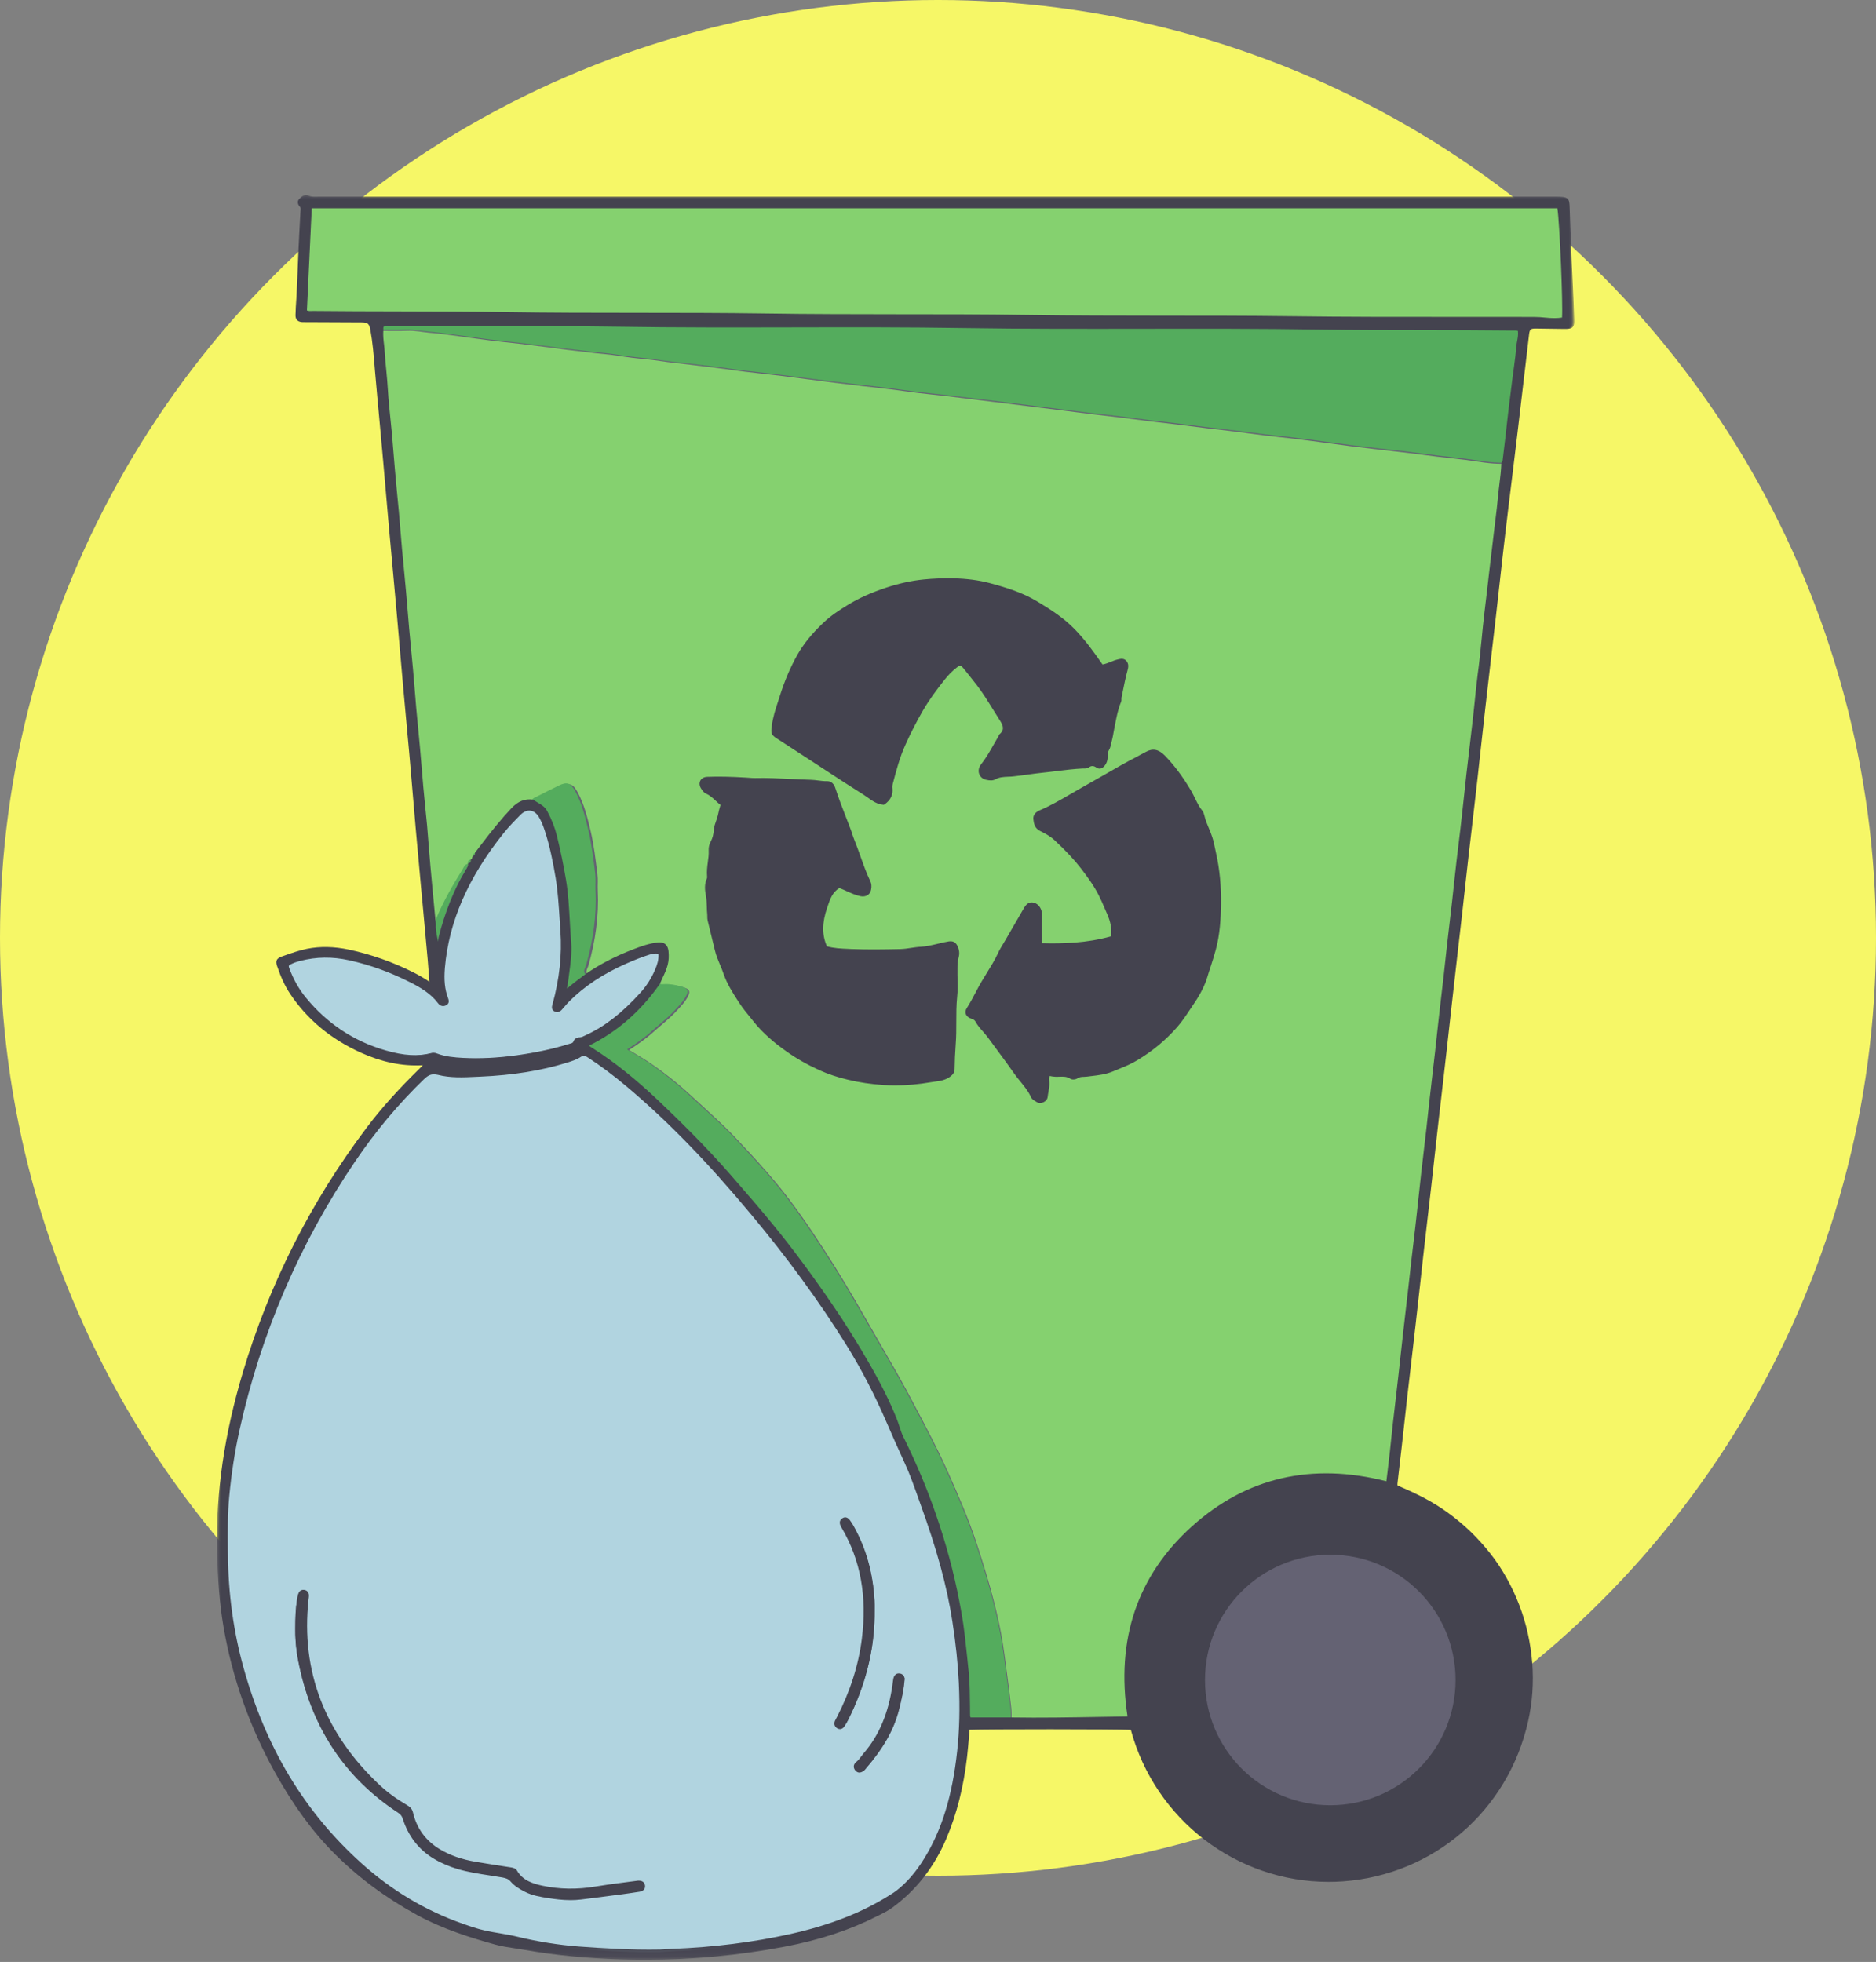 <svg width="174" height="182" viewBox="0 0 174 182" fill="none" xmlns="http://www.w3.org/2000/svg">
<rect x="0" y="0" width="174" height="182" fill="#808080" stroke="none"/>
<circle cx="87" cy="87" r="87" fill="#F6F767"/>
<mask id="mask0_208_105" style="mask-type:luminance" maskUnits="userSpaceOnUse" x="20" y="18" width="127" height="164">
<path d="M20.25 18H146.014V181.818H20.25V18Z" fill="white"/>
</mask>
<g mask="url(#mask0_208_105)">
<path d="M145.865 29.649C145.824 28.709 145.801 27.776 145.75 26.836C145.624 24.395 145.543 21.955 145.451 19.514C145.412 18.461 145.527 18.374 144.26 18.374C106.055 18.38 67.852 18.38 29.648 18.374C29.287 18.374 28.92 18.443 28.554 18.266C28.278 18.128 28.048 18.374 27.866 18.541C27.71 18.684 27.745 18.901 27.912 19.068C28.048 19.205 28.02 19.383 28.014 19.56C27.945 20.821 27.877 22.087 27.82 23.347C27.756 24.785 27.717 26.223 27.63 27.661C27.602 28.183 27.567 28.704 27.55 29.231C27.544 29.557 27.717 29.713 28.02 29.729C28.152 29.741 28.284 29.735 28.416 29.735C30.118 29.747 31.826 29.752 33.53 29.764C34.212 29.77 34.383 29.953 34.498 30.617C34.721 31.867 34.813 33.121 34.923 34.381C35.158 37.16 35.427 39.939 35.679 42.717C35.868 44.826 36.041 46.929 36.229 49.037C36.476 51.816 36.74 54.594 36.986 57.373C37.175 59.499 37.347 61.63 37.542 63.755C37.789 66.488 38.046 69.227 38.294 71.96C38.443 73.633 38.574 75.306 38.724 76.979C38.929 79.282 39.142 81.579 39.354 83.883C39.515 85.618 39.675 87.354 39.83 89.09C39.893 89.817 39.945 90.551 40.007 91.376C39.405 90.946 38.844 90.62 38.259 90.327C36.379 89.382 34.418 88.689 32.354 88.248C31.081 87.979 29.814 87.916 28.524 88.167C27.745 88.317 27.017 88.592 26.277 88.85C25.813 89.01 25.698 89.136 25.847 89.578C26.146 90.465 26.512 91.325 27.034 92.115C28.662 94.567 30.869 96.326 33.535 97.53C35.307 98.332 37.158 98.784 39.119 98.693C39.216 98.686 39.336 98.635 39.405 98.761C39.394 98.806 39.394 98.858 39.371 98.881C39.285 98.978 39.188 99.07 39.096 99.162C37.313 100.909 35.622 102.726 34.114 104.719C28.938 111.577 25.119 119.129 22.665 127.361C21.078 132.678 20.172 138.104 20.287 143.679C20.338 146.079 20.47 148.473 20.871 150.84C21.685 155.635 23.302 160.15 25.664 164.4C27.177 167.116 28.938 169.66 31.139 171.86C33.387 174.112 35.942 175.974 38.735 177.509C41.017 178.764 43.475 179.561 45.976 180.248C46.853 180.488 47.775 180.58 48.676 180.741C51.645 181.267 54.643 181.531 57.653 181.628C62.732 181.789 67.772 181.4 72.76 180.448C75.717 179.881 78.589 179.005 81.284 177.635C81.771 177.389 82.27 177.148 82.705 176.827C84.936 175.183 86.558 173.058 87.635 170.508C88.668 168.079 89.247 165.54 89.551 162.934C89.649 162.069 89.706 161.204 89.785 160.339C90.336 160.259 104.45 160.27 104.995 160.344C107.357 169.247 115.566 175.029 124.55 174.386C132.931 173.786 139.748 167.856 141.588 159.657C141.983 157.881 142.115 156.076 141.972 154.26C141.829 152.449 141.445 150.686 140.797 148.983C140.137 147.259 139.266 145.655 138.119 144.205C136.996 142.778 135.711 141.535 134.227 140.459C132.754 139.387 131.154 138.602 129.526 137.926C129.452 137.766 129.475 137.634 129.486 137.502C129.606 136.465 129.732 135.423 129.847 134.385C130.036 132.718 130.213 131.051 130.403 129.384C130.643 127.287 130.891 125.184 131.131 123.087C131.372 120.945 131.601 118.796 131.848 116.654C132.089 114.51 132.34 112.368 132.588 110.225C132.822 108.123 133.051 106.026 133.292 103.923C133.538 101.757 133.791 99.592 134.037 97.432C134.232 95.719 134.416 94.011 134.611 92.299C134.892 89.806 135.184 87.319 135.465 84.834C135.665 83.08 135.849 81.321 136.049 79.569C136.331 77.099 136.623 74.635 136.904 72.166C137.145 70.023 137.374 67.874 137.615 65.732C137.941 62.873 138.28 60.02 138.606 57.161C138.893 54.675 139.157 52.183 139.45 49.696C139.811 46.624 140.2 43.554 140.567 40.483C140.94 37.367 141.301 34.25 141.668 31.133C141.749 30.457 141.862 30.354 142.533 30.359C143.405 30.366 144.283 30.394 145.154 30.394C145.784 30.382 145.888 30.279 145.865 29.649ZM57.074 88.924C56.157 89.365 55.275 89.863 54.431 90.447C53.95 90.808 53.468 91.159 52.992 91.559C53.468 91.164 53.95 90.808 54.431 90.447C55.275 89.863 56.157 89.365 57.074 88.924C57.441 88.746 57.814 88.586 58.186 88.425C57.814 88.58 57.441 88.746 57.074 88.924ZM44.199 79.162C44.169 79.172 44.153 79.19 44.135 79.207C44.153 79.19 44.176 79.179 44.199 79.162C44.342 78.972 44.485 78.783 44.629 78.594C44.491 78.783 44.342 78.972 44.199 79.162Z" fill="#646273"/>
</g>
<path d="M40.357 85.702C40.191 83.904 40.013 82.106 39.853 80.308C39.744 79.071 39.657 77.834 39.549 76.597C39.44 75.407 39.309 74.216 39.199 73.025C39.091 71.834 39.005 70.637 38.897 69.446C38.782 68.192 38.655 66.932 38.541 65.678C38.432 64.487 38.347 63.291 38.243 62.1C38.128 60.846 38.002 59.592 37.888 58.332C37.785 57.164 37.699 55.99 37.59 54.817C37.475 53.539 37.344 52.263 37.23 50.986C37.126 49.835 37.041 48.684 36.938 47.539C36.823 46.239 36.691 44.939 36.57 43.64C36.468 42.489 36.388 41.344 36.284 40.193C36.169 38.893 36.004 37.599 35.923 36.293C35.849 35.074 35.695 33.866 35.62 32.646C35.58 31.994 35.437 31.352 35.494 30.694C36.279 30.694 37.069 30.711 37.854 30.683C38.512 30.654 39.153 30.803 39.8 30.86C40.815 30.939 41.823 31.095 42.836 31.226C43.695 31.335 44.554 31.472 45.413 31.576C46.318 31.684 47.224 31.776 48.129 31.879C48.97 31.976 49.806 32.079 50.648 32.188C51.53 32.297 52.407 32.434 53.294 32.526C54.176 32.618 55.059 32.755 55.946 32.829C56.828 32.903 57.705 33.07 58.586 33.179C59.445 33.287 60.316 33.339 61.17 33.476C62.155 33.63 63.145 33.717 64.137 33.843C64.955 33.946 65.774 34.037 66.587 34.141C67.469 34.255 68.346 34.387 69.228 34.495C70.087 34.605 70.952 34.685 71.811 34.787C72.778 34.902 73.747 35.028 74.714 35.154C75.596 35.269 76.473 35.389 77.355 35.498C78.214 35.606 79.079 35.704 79.938 35.807C80.82 35.91 81.708 36.001 82.59 36.111C83.449 36.219 84.308 36.351 85.167 36.454C86.026 36.557 86.891 36.643 87.756 36.74C88.769 36.861 89.778 36.992 90.786 37.112C91.581 37.209 92.377 37.301 93.174 37.404C94.141 37.524 95.11 37.65 96.077 37.77C96.913 37.874 97.756 37.972 98.598 38.08C99.503 38.195 100.401 38.315 101.306 38.423C102.189 38.533 103.071 38.624 103.958 38.733C104.863 38.842 105.763 38.968 106.667 39.083C107.503 39.185 108.346 39.277 109.187 39.38C110.132 39.495 111.077 39.621 112.022 39.734C112.865 39.838 113.701 39.923 114.542 40.033C115.465 40.147 116.386 40.279 117.314 40.394C118.174 40.496 119.038 40.582 119.897 40.686C120.843 40.799 121.787 40.926 122.733 41.052C123.592 41.167 124.451 41.287 125.309 41.395C126.168 41.504 127.034 41.602 127.893 41.705C128.774 41.808 129.663 41.899 130.545 42.008C131.466 42.123 132.394 42.248 133.317 42.363C134.175 42.466 135.041 42.552 135.9 42.66C137.062 42.804 138.213 43.05 139.393 43.021C139.37 44.069 139.176 45.1 139.084 46.137C138.998 47.11 138.866 48.083 138.752 49.051C138.591 50.431 138.419 51.811 138.259 53.196C138.116 54.404 137.984 55.618 137.836 56.826C137.601 58.75 137.468 60.68 137.205 62.598C137.022 63.932 136.919 65.278 136.77 66.623C136.57 68.376 136.358 70.122 136.157 71.868C136.008 73.185 135.877 74.508 135.727 75.825C135.573 77.165 135.407 78.499 135.253 79.839C135.103 81.132 134.972 82.432 134.823 83.733C134.663 85.135 134.496 86.537 134.336 87.947C134.233 88.856 134.141 89.762 134.038 90.672C133.878 92.075 133.712 93.478 133.551 94.88C133.448 95.79 133.356 96.696 133.254 97.605C133.093 99.008 132.927 100.411 132.767 101.82C132.663 102.748 132.571 103.681 132.463 104.608C132.303 106.034 132.131 107.46 131.965 108.886C131.816 110.179 131.689 111.479 131.541 112.78C131.387 114.142 131.22 115.499 131.065 116.861C130.962 117.767 130.865 118.677 130.762 119.588C130.602 121.013 130.43 122.438 130.269 123.864C130.126 125.141 129.989 126.418 129.845 127.689C129.686 129.115 129.513 130.541 129.353 131.967C129.25 132.894 129.159 133.828 129.055 134.755C128.952 135.682 128.838 136.604 128.723 137.577C121.964 135.815 115.842 137.022 110.665 141.694C105.476 146.379 103.695 152.356 104.766 159.239C104.708 159.336 104.6 159.336 104.491 159.342C100.934 159.393 97.378 159.491 93.821 159.434C93.816 159.107 93.826 158.774 93.793 158.454C93.678 157.44 93.558 156.433 93.42 155.425C93.243 154.137 93.1 152.843 92.859 151.566C92.32 148.72 91.496 145.954 90.597 143.207C89.846 140.91 88.878 138.695 87.893 136.484C86.971 134.412 85.906 132.413 84.846 130.403C84.296 129.361 83.741 128.324 83.162 127.305C82.206 125.622 81.221 123.95 80.265 122.267C79.05 120.125 77.79 118.013 76.45 115.952C75.075 113.833 73.66 111.754 72.046 109.802C70.837 108.342 69.548 106.956 68.254 105.582C66.971 104.219 65.551 102.989 64.183 101.711C62.917 100.537 61.577 99.466 60.15 98.511C59.583 98.127 58.982 97.795 58.346 97.405C59.159 96.873 59.91 96.358 60.585 95.745C61.267 95.132 61.994 94.576 62.624 93.913C63.053 93.455 63.512 93.008 63.804 92.441C64.045 91.983 63.958 91.765 63.455 91.611C62.94 91.45 62.406 91.337 61.851 91.347C61.621 91.353 61.364 91.416 61.17 91.216C61.404 90.631 61.725 90.088 61.885 89.475C61.994 89.063 62 88.656 61.96 88.25C61.92 87.814 61.697 87.505 61.141 87.563C60.327 87.648 59.583 87.924 58.839 88.21C57.315 88.8 55.866 89.527 54.52 90.454C54.24 90.162 54.491 89.859 54.566 89.607C55.225 87.317 55.557 84.992 55.442 82.604C55.419 82.106 55.476 81.596 55.414 81.104C55.241 79.752 55.093 78.402 54.778 77.073C54.486 75.847 54.187 74.628 53.586 73.506C53.151 72.704 52.813 72.573 52.018 72.967C51.353 73.294 50.694 73.626 50.036 73.963C49.847 74.061 49.617 74.119 49.543 74.359C48.77 74.244 48.185 74.536 47.648 75.103C46.599 76.214 45.66 77.404 44.743 78.613C44.6 78.802 44.457 78.991 44.314 79.18C44.211 79.232 44.176 79.329 44.176 79.437C44.137 79.49 44.096 79.535 44.056 79.587C44.033 79.684 44.004 79.775 43.913 79.833C43.661 79.862 43.649 80.039 43.656 80.228C43.363 80.251 43.288 80.52 43.175 80.709C42.263 82.181 41.398 83.674 40.734 85.272C40.62 85.427 40.569 85.622 40.357 85.702ZM97.286 99.633C97.486 99.679 97.698 99.725 97.91 99.73C98.397 99.748 98.901 99.622 99.36 99.937C99.473 100.016 99.737 99.993 99.864 99.907C100.161 99.702 100.482 99.758 100.802 99.719C101.616 99.615 102.457 99.558 103.214 99.233C103.947 98.918 104.703 98.654 105.39 98.235C106.771 97.411 107.991 96.409 109.062 95.195C109.628 94.553 110.064 93.838 110.538 93.145C111.072 92.367 111.564 91.525 111.834 90.631C112.091 89.778 112.395 88.931 112.63 88.067C113.001 86.703 113.088 85.323 113.11 83.944C113.139 82.341 113.008 80.737 112.652 79.163C112.543 78.682 112.463 78.184 112.315 77.714C112.103 77.038 111.736 76.42 111.581 75.722C111.547 75.578 111.501 75.412 111.41 75.304C110.945 74.749 110.722 74.061 110.361 73.448C109.663 72.269 108.884 71.164 107.927 70.191C107.429 69.681 106.942 69.561 106.347 69.892C105.613 70.299 104.858 70.672 104.13 71.084C102.876 71.782 101.639 72.509 100.385 73.213C99.125 73.918 97.905 74.708 96.57 75.275C96.289 75.396 95.962 75.591 96.015 75.996C96.066 76.38 96.129 76.741 96.558 76.958C97.046 77.199 97.537 77.468 97.928 77.829C98.81 78.653 99.662 79.518 100.401 80.474C101.003 81.259 101.587 82.061 102.04 82.947C102.326 83.503 102.555 84.087 102.807 84.66C103.122 85.364 103.329 86.125 103.191 86.967C101.025 87.591 98.826 87.694 96.519 87.632C96.519 86.657 96.507 85.753 96.524 84.843C96.535 84.419 96.301 84.001 95.923 83.887C95.573 83.784 95.356 83.904 95.104 84.345C94.555 85.295 94.005 86.245 93.455 87.197C93.213 87.62 92.933 88.026 92.727 88.473C92.303 89.394 91.725 90.231 91.215 91.096C90.728 91.914 90.344 92.784 89.824 93.586C89.612 93.907 89.76 94.216 90.138 94.348C90.333 94.417 90.517 94.491 90.614 94.668C90.911 95.224 91.387 95.631 91.753 96.128C92.578 97.262 93.432 98.379 94.239 99.53C94.743 100.252 95.402 100.858 95.762 101.676C95.86 101.906 96.072 101.98 96.243 102.095C96.524 102.29 97.017 102.072 97.051 101.729C97.091 101.299 97.24 100.881 97.212 100.434C97.189 100.183 97.137 99.914 97.286 99.633ZM76.627 87.901C76.038 86.595 76.221 85.335 76.627 84.15C76.868 83.451 77.103 82.639 77.882 82.227C78.546 82.461 79.153 82.845 79.852 82.993C80.258 83.085 80.608 82.913 80.682 82.512C80.728 82.278 80.734 82.031 80.626 81.808C80.024 80.56 79.657 79.226 79.13 77.944C79.022 77.686 78.947 77.411 78.856 77.148C78.38 75.859 77.841 74.593 77.424 73.282C77.32 72.956 77.177 72.601 76.731 72.613C76.227 72.624 75.734 72.498 75.241 72.486C73.524 72.447 71.805 72.281 70.081 72.326C69.801 72.332 69.514 72.298 69.234 72.281C68.037 72.206 66.84 72.166 65.637 72.212C65.132 72.229 64.927 72.659 65.19 73.077C65.293 73.236 65.419 73.431 65.579 73.5C66.198 73.752 66.564 74.308 67.034 74.623C66.919 74.989 66.834 75.332 66.765 75.653C66.668 76.1 66.439 76.5 66.398 76.953C66.364 77.365 66.29 77.754 66.089 78.133C65.969 78.349 65.894 78.636 65.912 78.882C65.952 79.69 65.689 80.479 65.763 81.287C65.769 81.373 65.774 81.47 65.74 81.544C65.511 82.026 65.556 82.547 65.648 83.022C65.769 83.629 65.717 84.23 65.779 84.831C65.797 85.003 65.769 85.18 65.809 85.346C66.026 86.268 66.267 87.185 66.479 88.106C66.651 88.868 67.04 89.55 67.287 90.282C67.612 91.239 68.151 92.057 68.684 92.888C69.101 93.541 69.612 94.118 70.093 94.725C70.51 95.252 70.992 95.722 71.479 96.163C71.96 96.604 72.499 97.005 73.042 97.394C74.005 98.081 75.03 98.647 76.095 99.134C76.931 99.512 77.819 99.799 78.713 100.011C79.783 100.268 80.882 100.429 81.982 100.498C83.454 100.589 84.92 100.48 86.37 100.234C86.976 100.131 87.624 100.131 88.145 99.689C88.328 99.535 88.426 99.387 88.426 99.146C88.431 98.368 88.472 97.589 88.528 96.804C88.638 95.355 88.505 93.895 88.661 92.435C88.747 91.639 88.678 90.82 88.689 90.013C88.695 89.601 88.678 89.2 88.798 88.788C88.89 88.462 88.861 88.101 88.684 87.775C88.54 87.511 88.357 87.42 88.042 87.471C87.172 87.609 86.336 87.924 85.436 87.97C84.812 87.998 84.193 88.17 83.569 88.181C82.022 88.216 80.47 88.239 78.925 88.175C78.151 88.141 77.361 88.124 76.627 87.901ZM102.189 61.773C101.363 60.56 100.545 59.42 99.549 58.407C98.54 57.376 97.343 56.62 96.129 55.887C94.778 55.075 93.266 54.611 91.76 54.21C90.694 53.929 89.577 53.803 88.466 53.78C87.556 53.764 86.645 53.792 85.733 53.884C84.543 54.003 83.385 54.267 82.268 54.639C81.049 55.045 79.858 55.544 78.741 56.23C77.928 56.729 77.148 57.244 76.461 57.902C75.557 58.767 74.744 59.707 74.118 60.8C73.438 62.003 72.922 63.268 72.504 64.585C72.218 65.49 71.88 66.366 71.771 67.322C71.696 67.98 71.691 68.072 72.177 68.387C73.203 69.052 74.228 69.721 75.253 70.385C76.908 71.462 78.557 72.555 80.23 73.609C80.785 73.958 81.278 74.457 81.989 74.508C82.51 74.158 82.761 73.694 82.67 73.064C82.653 72.939 82.675 72.801 82.71 72.681C83.037 71.428 83.368 70.173 83.907 68.993C84.388 67.923 84.92 66.876 85.51 65.856C86.101 64.837 86.794 63.909 87.515 62.994C87.865 62.546 88.26 62.14 88.707 61.796C89.062 61.527 89.216 61.55 89.474 61.865C89.898 62.375 90.305 62.902 90.711 63.422C91.525 64.471 92.16 65.621 92.876 66.727C93.254 67.311 93.363 67.757 92.801 68.238C92.773 68.261 92.778 68.324 92.762 68.358C92.228 69.24 91.776 70.168 91.129 70.987C90.763 71.451 90.963 72.051 91.496 72.178C91.742 72.235 92.069 72.275 92.263 72.16C92.83 71.84 93.455 71.932 94.039 71.863C94.961 71.759 95.883 71.61 96.811 71.513C98.019 71.387 99.216 71.198 100.43 71.136C100.602 71.124 100.78 71.164 100.935 71.049C101.215 70.849 101.496 70.867 101.782 71.067C102.04 71.244 102.234 71.101 102.395 70.89C102.561 70.672 102.618 70.419 102.613 70.15C102.607 69.91 102.629 69.692 102.767 69.469C102.887 69.275 102.91 69.016 102.973 68.788C103.111 68.289 103.179 67.769 103.277 67.265C103.426 66.503 103.564 65.742 103.866 65.025C103.907 64.928 103.872 64.808 103.889 64.699C104.067 63.834 104.227 62.964 104.457 62.111C104.531 61.831 104.559 61.602 104.377 61.384C104.193 61.172 103.964 61.235 103.718 61.292C103.196 61.407 102.749 61.704 102.189 61.773ZM29.131 29.005C35.041 29.073 40.958 29.016 46.874 29.113C54.949 29.239 63.025 29.124 71.1 29.245C79.176 29.372 87.252 29.251 95.327 29.377C103.42 29.497 111.518 29.394 119.616 29.503C127.171 29.605 134.726 29.549 142.28 29.566C142.629 29.566 142.973 29.595 143.322 29.628C143.877 29.686 144.444 29.703 144.994 29.6C145.126 28.638 144.754 19.986 144.548 19.202C106.014 19.202 67.469 19.202 28.873 19.202C28.719 22.466 28.569 25.695 28.415 28.896C28.696 29.05 28.913 29.005 29.131 29.005Z" fill="#85D16F"/>
<path d="M61.245 181.079C58.715 181.13 56.196 180.992 53.676 180.791C51.705 180.637 49.762 180.321 47.837 179.856C46.863 179.62 45.854 179.517 44.874 179.292C44.182 179.138 43.502 178.896 42.828 178.667C39.254 177.433 36.089 175.503 33.282 172.983C27.753 168.015 24.244 161.832 22.266 154.734C21.303 151.283 20.848 147.758 20.814 144.175C20.796 142.378 20.773 140.586 20.94 138.801C21.136 136.711 21.447 134.632 21.903 132.582C23.903 123.573 27.495 115.247 32.682 107.604C34.573 104.825 36.706 102.247 39.139 99.91C39.566 99.503 39.929 99.307 40.568 99.468C41.854 99.795 43.191 99.686 44.505 99.629C47.226 99.508 49.918 99.146 52.535 98.337C52.979 98.199 53.423 98.062 53.809 97.808C54.103 97.619 54.328 97.693 54.587 97.86C55.879 98.693 57.101 99.623 58.276 100.617C62.542 104.199 66.318 108.253 69.88 112.514C73.103 116.367 76.094 120.392 78.757 124.652C80.193 126.943 81.432 129.332 82.492 131.807C83.052 133.11 83.64 134.403 84.234 135.694C84.77 136.86 85.184 138.088 85.622 139.3C86.937 142.923 88.072 146.599 88.666 150.417C88.96 152.317 89.174 154.229 89.266 156.153C89.369 158.277 89.341 160.396 89.11 162.51C88.724 166.063 87.912 169.491 85.998 172.575C85.288 173.717 84.447 174.75 83.375 175.578C83.167 175.738 82.937 175.871 82.718 176.008C79.864 177.805 76.729 178.891 73.454 179.62C69.822 180.429 66.151 180.871 62.432 181.004C62.035 181.027 61.637 181.056 61.245 181.079ZM27.379 151.111C27.374 151.904 27.449 152.949 27.645 153.983C28.785 159.96 31.76 164.742 36.92 168.102C37.15 168.251 37.294 168.418 37.386 168.693C37.883 170.244 38.792 171.495 40.21 172.351C40.908 172.77 41.658 173.086 42.436 173.309C43.785 173.705 45.185 173.844 46.569 174.085C46.909 174.142 47.197 174.228 47.427 174.504C47.774 174.912 48.229 175.176 48.701 175.417C49.376 175.767 50.114 175.887 50.847 176.003C51.843 176.157 52.852 176.255 53.861 176.134C55.123 175.985 56.38 175.818 57.642 175.653C58.208 175.578 58.772 175.492 59.331 175.405C59.58 175.366 59.74 175.227 59.694 174.958C59.654 174.722 59.452 174.665 59.245 174.665C59.181 174.665 59.112 174.676 59.049 174.688C57.792 174.86 56.525 174.998 55.274 175.21C53.584 175.497 51.907 175.492 50.24 175.135C49.267 174.929 48.333 174.608 47.785 173.666C47.699 173.517 47.52 173.465 47.336 173.436C46.229 173.27 45.128 173.103 44.027 172.914C42.828 172.713 41.68 172.357 40.632 171.725C39.288 170.916 38.429 169.743 38.072 168.223C38.004 167.93 37.842 167.774 37.605 167.637C36.694 167.108 35.824 166.505 35.052 165.788C29.99 161.068 27.57 155.331 28.33 148.378C28.342 148.246 28.371 148.119 28.365 147.988C28.353 147.787 28.232 147.66 28.036 147.637C27.869 147.614 27.731 147.706 27.679 147.862C27.616 148.045 27.581 148.24 27.547 148.435C27.408 149.239 27.379 150.043 27.379 151.111ZM81.109 149.929C81.109 149.446 81.133 148.964 81.104 148.487C80.965 146.052 80.366 143.75 79.167 141.614C79.057 141.425 78.948 141.235 78.809 141.063C78.694 140.919 78.533 140.833 78.348 140.948C78.14 141.074 78.124 141.258 78.21 141.459C78.245 141.539 78.291 141.614 78.336 141.688C80.227 144.922 80.683 148.412 80.216 152.065C79.887 154.643 79.074 157.077 77.875 159.391C77.818 159.506 77.749 159.621 77.697 159.742C77.605 159.953 77.656 160.132 77.859 160.246C78.048 160.356 78.21 160.264 78.314 160.115C78.452 159.919 78.567 159.707 78.677 159.494C80.181 156.474 81.063 153.305 81.109 149.929ZM83.91 155.757C83.91 155.636 83.836 155.424 83.565 155.401C83.3 155.378 83.184 155.573 83.144 155.814C83.11 156.009 83.092 156.204 83.063 156.4C82.723 158.736 81.962 160.895 80.394 162.716C80.14 163.014 79.939 163.359 79.628 163.612C79.421 163.778 79.409 163.984 79.565 164.186C79.72 164.387 79.962 164.375 80.199 164.169C80.233 164.14 80.256 164.105 80.284 164.071C81.692 162.446 82.862 160.695 83.392 158.582C83.622 157.686 83.83 156.795 83.91 155.757ZM60.219 88.295C59.464 88.524 58.731 88.829 58.011 89.145C56.028 90.016 54.212 91.148 52.667 92.681C52.42 92.928 52.206 93.21 51.97 93.468C51.82 93.628 51.636 93.692 51.44 93.566C51.261 93.451 51.301 93.284 51.354 93.1C51.97 90.855 52.264 88.581 52.097 86.233C51.977 84.58 51.918 82.914 51.648 81.278C51.393 79.768 51.094 78.269 50.61 76.811C50.466 76.374 50.293 75.943 50.057 75.553C49.584 74.783 48.794 74.685 48.16 75.311C47.601 75.869 47.048 76.431 46.552 77.046C43.571 80.755 41.45 84.837 41.041 89.656C40.961 90.614 40.983 91.573 41.335 92.491C41.41 92.693 41.468 92.888 41.255 93.009C41.047 93.129 40.822 93.083 40.672 92.876C39.98 91.957 39.023 91.384 38.02 90.878C36.193 89.954 34.296 89.259 32.285 88.817C30.723 88.472 29.195 88.483 27.668 88.874C27.253 88.983 26.826 89.109 26.509 89.368C26.457 89.551 26.515 89.672 26.561 89.793C26.924 90.786 27.443 91.705 28.111 92.521C30.1 94.943 32.602 96.614 35.623 97.475C37.041 97.883 38.499 98.107 39.975 97.716C40.13 97.677 40.274 97.705 40.424 97.762C41.214 98.062 42.044 98.13 42.879 98.176C44.575 98.262 46.258 98.159 47.936 97.929C49.589 97.7 51.221 97.372 52.812 96.873C52.996 96.815 53.215 96.799 53.296 96.586C53.388 96.345 53.561 96.264 53.803 96.258C54.028 96.252 54.219 96.121 54.414 96.034C56.432 95.115 58.051 93.692 59.521 92.072C60.115 91.418 60.582 90.678 60.922 89.867C61.135 89.363 61.315 88.851 61.233 88.231C60.854 88.139 60.536 88.203 60.219 88.295Z" fill="#B1D4E0"/>
<path d="M139.47 42.922C138.287 42.945 137.132 42.704 135.965 42.561C135.103 42.452 134.236 42.366 133.374 42.263C132.448 42.148 131.518 42.022 130.593 41.907C129.708 41.799 128.823 41.707 127.932 41.604C127.07 41.506 126.203 41.402 125.341 41.294C124.479 41.186 123.617 41.065 122.755 40.95C121.808 40.824 120.859 40.697 119.912 40.584C119.05 40.48 118.181 40.394 117.319 40.291C116.395 40.176 115.469 40.044 114.538 39.93C113.694 39.826 112.855 39.735 112.01 39.631C111.062 39.517 110.114 39.391 109.166 39.276C108.321 39.173 107.482 39.081 106.638 38.979C105.73 38.864 104.827 38.743 103.921 38.628C103.036 38.52 102.151 38.428 101.26 38.319C100.352 38.21 99.45 38.09 98.541 37.975C97.703 37.872 96.858 37.769 96.014 37.665C95.042 37.544 94.072 37.419 93.1 37.298C92.302 37.201 91.503 37.103 90.704 37.006C89.693 36.88 88.676 36.754 87.665 36.634C86.803 36.531 85.935 36.45 85.067 36.347C84.205 36.244 83.343 36.111 82.481 36.003C81.597 35.894 80.713 35.803 79.821 35.699C78.96 35.601 78.092 35.498 77.23 35.39C76.345 35.281 75.466 35.155 74.581 35.045C73.61 34.919 72.639 34.793 71.668 34.678C70.805 34.576 69.938 34.489 69.076 34.386C68.191 34.278 67.313 34.145 66.428 34.032C65.606 33.928 64.784 33.836 63.968 33.733C62.974 33.612 61.98 33.527 60.992 33.366C60.135 33.228 59.262 33.176 58.401 33.068C57.516 32.959 56.636 32.787 55.752 32.718C54.861 32.643 53.982 32.507 53.092 32.414C52.207 32.323 51.322 32.191 50.437 32.076C49.598 31.967 48.753 31.864 47.908 31.767C47.001 31.664 46.093 31.577 45.185 31.463C44.323 31.354 43.461 31.222 42.599 31.113C41.588 30.982 40.577 30.833 39.554 30.746C38.905 30.695 38.261 30.546 37.6 30.569C36.813 30.603 36.026 30.58 35.233 30.58C35.227 30.425 35.21 30.276 35.29 30.128C35.462 30.001 35.669 30.047 35.859 30.047C42.978 30.052 50.091 29.967 57.211 30.082C67.98 30.253 78.753 30.047 89.521 30.208C100.507 30.374 111.499 30.172 122.485 30.346C128.438 30.436 134.391 30.362 140.344 30.436C140.539 30.436 140.734 30.402 140.981 30.505C141.091 31.021 140.901 31.543 140.855 32.071C140.78 32.999 140.631 33.922 140.516 34.85C140.396 35.819 140.269 36.788 140.149 37.757C140.045 38.623 139.952 39.482 139.855 40.348C139.764 41.145 139.666 41.942 139.562 42.739C139.574 42.819 139.511 42.87 139.47 42.922ZM54.309 96.887C54.47 97.128 54.665 97.22 54.844 97.335C57.004 98.71 58.975 100.344 60.825 102.098C63.152 104.31 65.428 106.569 67.549 108.993C68.939 110.587 70.33 112.181 71.662 113.82C73.576 116.171 75.362 118.618 77.075 121.118C78.281 122.883 79.407 124.701 80.477 126.552C81.413 128.181 82.281 129.843 82.976 131.586C83.212 132.17 83.35 132.801 83.631 133.362C84.608 135.317 85.475 137.312 86.234 139.358C87.222 142.041 88.027 144.776 88.613 147.568C88.9 148.949 89.164 150.336 89.32 151.741C89.446 152.881 89.578 154.028 89.687 155.175C89.808 156.504 89.79 157.829 89.808 159.159C89.808 159.244 89.819 159.331 89.969 159.451C91.181 159.451 92.468 159.451 93.756 159.451C93.749 159.124 93.761 158.792 93.726 158.47C93.612 157.456 93.492 156.447 93.353 155.438C93.175 154.148 93.031 152.853 92.79 151.574C92.25 148.726 91.422 145.957 90.521 143.205C89.767 140.906 88.797 138.688 87.809 136.476C86.883 134.4 85.814 132.4 84.751 130.388C84.2 129.345 83.643 128.307 83.063 127.286C82.103 125.601 81.114 123.927 80.154 122.242C78.937 120.097 77.673 117.982 76.328 115.919C74.949 113.798 73.53 111.717 71.909 109.762C70.697 108.301 69.404 106.913 68.106 105.537C66.818 104.173 65.394 102.941 64.02 101.662C62.75 100.487 61.405 99.415 59.975 98.458C59.406 98.073 58.803 97.741 58.165 97.351C58.981 96.818 59.734 96.302 60.412 95.689C61.095 95.076 61.825 94.52 62.457 93.854C62.888 93.396 63.347 92.949 63.641 92.381C63.883 91.923 63.796 91.705 63.29 91.55C62.773 91.39 62.239 91.275 61.682 91.286C61.451 91.293 61.193 91.355 60.997 91.155C59.25 93.626 57.062 95.569 54.309 96.887ZM50.511 75.236C50.907 75.97 51.218 76.737 51.414 77.541C51.741 78.87 52.017 80.205 52.246 81.558C52.569 83.478 52.569 85.411 52.723 87.336C52.821 88.564 52.592 89.768 52.441 90.977C52.407 91.27 52.264 91.544 52.396 91.917C53.023 91.344 53.672 90.873 54.309 90.392C54.028 90.099 54.28 89.796 54.355 89.543C55.016 87.251 55.35 84.924 55.234 82.533C55.212 82.034 55.269 81.524 55.206 81.031C55.034 79.679 54.884 78.326 54.568 76.996C54.275 75.768 53.975 74.548 53.372 73.424C52.936 72.622 52.597 72.49 51.799 72.886C51.132 73.212 50.471 73.545 49.81 73.883C49.621 73.981 49.391 74.037 49.316 74.278C49.724 74.571 50.235 74.725 50.511 75.236ZM40.404 87.795C40.663 87.503 40.616 87.159 40.697 86.849C41.243 84.729 42.007 82.699 43.122 80.807C43.243 80.607 43.392 80.407 43.392 80.148C43.099 80.171 43.025 80.441 42.909 80.63C41.996 82.103 41.129 83.599 40.462 85.198C40.387 85.377 40.336 85.577 40.123 85.651C40.065 86.379 40.329 87.062 40.404 87.795ZM43.651 79.748C43.397 79.776 43.386 79.953 43.392 80.143C43.576 80.079 43.656 79.942 43.651 79.748ZM44.053 79.1C43.949 79.151 43.915 79.248 43.915 79.357C44.03 79.305 44.059 79.215 44.053 79.1ZM43.915 79.357C43.874 79.409 43.834 79.454 43.794 79.507C43.864 79.477 43.903 79.432 43.915 79.357Z" fill="#54AC5D"/>
<mask id="mask1_208_105" style="mask-type:luminance" maskUnits="userSpaceOnUse" x="20" y="18" width="127" height="164">
<path d="M20 18H146.014V181.818H20V18Z" fill="white"/>
</mask>
<g mask="url(#mask1_208_105)">
<path d="M38.305 168.137C38.649 169.609 39.486 170.755 40.787 171.54C41.727 172.106 42.817 172.49 44.112 172.708C45.161 172.892 46.181 173.046 47.403 173.23C47.598 173.258 47.833 173.321 47.954 173.528C48.474 174.427 49.392 174.731 50.304 174.926C51.886 175.264 53.554 175.287 55.257 175C56.105 174.857 56.977 174.742 57.819 174.634C58.221 174.581 58.616 174.53 59.017 174.478C59.081 174.468 59.161 174.455 59.23 174.455C59.683 174.455 59.791 174.714 59.821 174.868C59.849 175.023 59.821 175.155 59.746 175.257C59.665 175.372 59.522 175.447 59.339 175.482C58.782 175.567 58.215 175.654 57.653 175.728L57.504 175.744C56.323 175.9 55.096 176.066 53.887 176.209C53.56 176.249 53.239 176.266 52.923 176.266C52.178 176.266 51.474 176.174 50.849 176.077C50.16 175.969 49.375 175.848 48.67 175.482C48.131 175.206 47.701 174.937 47.357 174.536C47.162 174.301 46.927 174.227 46.589 174.163C46.199 174.094 45.804 174.038 45.413 173.974C44.439 173.825 43.429 173.671 42.461 173.384C41.653 173.149 40.897 172.823 40.214 172.411C38.832 171.574 37.864 170.32 37.342 168.681C37.267 168.452 37.153 168.309 36.935 168.165C31.941 164.905 28.817 160.132 27.648 153.985C27.401 152.718 27.378 151.631 27.39 151.092C27.395 150.026 27.424 149.207 27.55 148.399C27.584 148.199 27.618 147.992 27.687 147.804C27.762 147.579 27.963 147.46 28.198 147.482C28.462 147.512 28.634 147.7 28.651 147.963C28.657 148.067 28.645 148.158 28.634 148.25C28.628 148.291 28.622 148.337 28.616 148.376C27.894 155.028 30.124 160.831 35.255 165.632C35.954 166.28 36.774 166.882 37.766 167.461C37.995 167.598 38.219 167.769 38.305 168.137ZM77.667 160.334C77.747 160.38 77.827 160.401 77.902 160.401C78.051 160.401 78.2 160.322 78.309 160.162C78.452 159.955 78.573 159.732 78.681 159.525C80.258 156.374 81.077 153.148 81.123 149.918C81.118 149.711 81.118 149.505 81.123 149.298C81.123 149.018 81.129 148.742 81.112 148.468C80.969 145.89 80.332 143.626 79.162 141.541C79.054 141.353 78.939 141.158 78.796 140.98C78.612 140.751 78.371 140.693 78.148 140.831C77.895 140.985 77.827 141.226 77.954 141.518C77.987 141.604 78.039 141.684 78.085 141.765C79.828 144.755 80.435 148.112 79.937 152.026C79.627 154.478 78.847 156.919 77.621 159.291C77.603 159.33 77.58 159.371 77.557 159.411C77.517 159.491 77.472 159.566 77.437 159.645C77.329 159.927 77.409 160.184 77.667 160.334ZM88.812 90.849C88.805 90.574 88.8 90.299 88.805 90.024V89.84C88.805 89.497 88.812 89.165 88.909 88.833C89.017 88.454 88.971 88.059 88.782 87.709C88.61 87.388 88.364 87.275 87.991 87.331C87.642 87.388 87.292 87.469 86.959 87.555C86.455 87.675 85.933 87.801 85.4 87.829C85.096 87.841 84.793 87.893 84.5 87.933C84.184 87.985 83.852 88.031 83.531 88.041C82.121 88.07 80.487 88.1 78.893 88.036L78.664 88.024C78.005 87.996 77.322 87.967 76.697 87.784C76.228 86.724 76.239 85.612 76.72 84.198L76.766 84.066C76.984 83.418 77.214 82.748 77.856 82.382C78.085 82.467 78.32 82.57 78.543 82.674C78.939 82.851 79.346 83.04 79.787 83.132C80.046 83.189 80.292 83.155 80.475 83.035C80.642 82.925 80.751 82.754 80.791 82.541C80.854 82.226 80.831 81.969 80.722 81.745C80.367 81.006 80.086 80.222 79.817 79.459C79.633 78.944 79.444 78.406 79.231 77.884C79.162 77.717 79.106 77.54 79.048 77.374C79.019 77.282 78.991 77.191 78.957 77.093C78.796 76.652 78.624 76.211 78.452 75.775C78.131 74.95 77.798 74.091 77.523 73.237C77.437 72.968 77.283 72.465 76.715 72.465C76.71 72.465 76.697 72.465 76.692 72.465C76.423 72.47 76.153 72.435 75.889 72.401C75.666 72.373 75.436 72.344 75.207 72.338C74.57 72.321 73.917 72.292 73.287 72.258C72.22 72.206 71.12 72.149 70.036 72.178C69.842 72.178 69.646 72.166 69.458 72.149C69.371 72.143 69.285 72.137 69.199 72.132C67.789 72.045 66.642 72.022 65.588 72.063C65.301 72.074 65.071 72.201 64.956 72.412C64.843 72.63 64.866 72.899 65.025 73.146C65.14 73.318 65.278 73.536 65.484 73.626C65.839 73.77 66.115 74.033 66.379 74.28C66.528 74.423 66.671 74.555 66.826 74.67C66.734 74.973 66.653 75.283 66.585 75.615C66.545 75.793 66.482 75.97 66.425 76.136C66.333 76.388 66.241 76.646 66.218 76.933C66.177 77.408 66.092 77.746 65.926 78.055C65.782 78.308 65.713 78.623 65.731 78.88C65.747 79.254 65.703 79.631 65.65 79.992C65.593 80.416 65.542 80.852 65.581 81.287C65.588 81.35 65.593 81.43 65.57 81.476C65.312 82.015 65.381 82.593 65.467 83.046C65.536 83.401 65.547 83.762 65.559 84.111C65.565 84.352 65.57 84.598 65.599 84.844C65.604 84.908 65.604 84.97 65.604 85.039C65.604 85.149 65.604 85.263 65.634 85.384C65.731 85.796 65.834 86.202 65.931 86.615C66.057 87.125 66.184 87.635 66.304 88.144C66.413 88.615 66.602 89.061 66.78 89.491C66.894 89.766 67.021 90.052 67.112 90.339C67.433 91.272 67.955 92.087 68.46 92.871L68.529 92.975C68.844 93.467 69.216 93.926 69.578 94.367C69.704 94.522 69.824 94.671 69.945 94.825C70.403 95.404 70.936 95.908 71.349 96.28C71.847 96.733 72.397 97.146 72.926 97.523C73.837 98.176 74.846 98.75 76.004 99.277C76.801 99.638 77.695 99.936 78.647 100.159C79.707 100.417 80.82 100.577 81.943 100.651C82.298 100.674 82.654 100.686 83.01 100.686C84.082 100.686 85.193 100.589 86.363 100.389C86.478 100.371 86.593 100.354 86.713 100.336C87.228 100.268 87.757 100.193 88.209 99.81C88.382 99.667 88.541 99.483 88.541 99.157C88.548 98.458 88.582 97.689 88.645 96.825C88.697 96.16 88.697 95.478 88.697 94.825C88.697 94.052 88.697 93.244 88.777 92.459C88.835 91.932 88.823 91.382 88.812 90.849ZM79.914 162.888C79.753 163.101 79.605 163.295 79.41 163.455C79.152 163.667 79.117 163.96 79.323 164.229C79.415 164.344 79.53 164.413 79.661 164.43C79.679 164.43 79.69 164.43 79.707 164.43C79.856 164.43 80.012 164.361 80.155 164.235C80.189 164.206 80.212 164.177 80.258 164.12C81.949 162.161 82.912 160.454 83.376 158.586C83.588 157.732 83.806 156.815 83.898 155.727C83.887 155.503 83.738 155.262 83.422 155.234C83.124 155.205 82.912 155.4 82.849 155.767C82.826 155.887 82.815 156.007 82.797 156.128C82.786 156.202 82.78 156.283 82.769 156.358C82.396 158.93 81.536 160.969 80.148 162.591C80.068 162.676 79.989 162.786 79.914 162.888ZM72.049 68.505C72.558 68.837 73.075 69.17 73.585 69.502C74.101 69.834 74.611 70.172 75.127 70.505C75.586 70.802 76.044 71.1 76.497 71.399C77.678 72.171 78.893 72.968 80.109 73.73C80.24 73.816 80.373 73.908 80.498 73.999C80.918 74.297 81.353 74.612 81.932 74.653L81.983 74.658L82.024 74.63C82.615 74.235 82.861 73.702 82.769 73.049C82.758 72.957 82.769 72.847 82.803 72.722C83.107 71.564 83.445 70.252 83.995 69.055C84.483 67.966 85.022 66.918 85.595 65.927C86.203 64.879 86.913 63.939 87.591 63.079C87.952 62.621 88.341 62.226 88.754 61.91C89.058 61.682 89.121 61.71 89.327 61.956C89.695 62.397 90.049 62.856 90.399 63.303L90.566 63.509C91.121 64.226 91.603 65.01 92.073 65.766C92.291 66.116 92.503 66.465 92.726 66.809C93.133 67.434 93.123 67.754 92.687 68.133C92.624 68.179 92.612 68.248 92.612 68.293C92.457 68.551 92.308 68.814 92.16 69.078C91.809 69.696 91.443 70.339 90.99 70.911C90.783 71.174 90.72 71.502 90.817 71.788C90.916 72.063 91.139 72.258 91.436 72.332C91.827 72.424 92.119 72.412 92.308 72.298C92.687 72.086 93.094 72.068 93.517 72.051C93.69 72.045 93.862 72.04 94.028 72.017C94.458 71.971 94.894 71.909 95.329 71.851C95.823 71.782 96.31 71.719 96.803 71.668C97.21 71.627 97.611 71.576 98.018 71.525C98.803 71.427 99.617 71.33 100.42 71.289C100.461 71.289 100.5 71.289 100.541 71.289C100.678 71.289 100.85 71.289 100.999 71.181C101.222 71.02 101.441 71.026 101.682 71.198C101.877 71.33 102.174 71.404 102.489 70.992C102.662 70.762 102.742 70.493 102.737 70.16C102.73 69.937 102.753 69.748 102.868 69.56C102.965 69.399 103.006 69.215 103.046 69.038C103.063 68.969 103.075 68.9 103.092 68.837C103.189 68.487 103.252 68.121 103.315 67.772C103.344 67.618 103.367 67.462 103.402 67.308L103.43 67.17C103.567 66.476 103.705 65.755 103.986 65.097C104.02 65.01 104.02 64.924 104.014 64.849C104.014 64.815 104.009 64.775 104.014 64.746L104.124 64.208C104.261 63.538 104.398 62.838 104.582 62.169C104.657 61.888 104.708 61.595 104.473 61.309C104.239 61.04 103.94 61.108 103.676 61.172C103.453 61.223 103.235 61.309 103.023 61.395C102.776 61.493 102.53 61.595 102.261 61.641C101.447 60.473 100.633 59.338 99.635 58.324C98.62 57.287 97.422 56.525 96.184 55.78C94.894 55.007 93.489 54.543 91.769 54.084C90.772 53.821 89.649 53.677 88.439 53.649C87.464 53.632 86.564 53.666 85.687 53.753C84.535 53.867 83.36 54.125 82.19 54.514C80.78 54.984 79.644 55.493 78.63 56.118C77.85 56.594 77.035 57.127 76.325 57.809C75.282 58.805 74.525 59.74 73.958 60.742C73.321 61.865 72.788 63.114 72.33 64.557C72.272 64.729 72.215 64.901 72.163 65.079C71.928 65.795 71.682 66.54 71.59 67.324C71.498 67.995 71.504 68.15 72.049 68.505ZM102.025 72.103C101.447 72.435 100.873 72.762 100.288 73.088C99.944 73.283 99.601 73.478 99.263 73.679C98.373 74.2 97.451 74.733 96.488 75.145C96.31 75.219 95.777 75.449 95.846 76.016C95.892 76.377 95.954 76.83 96.471 77.087C96.94 77.317 97.428 77.581 97.806 77.935C98.872 78.932 99.635 79.746 100.265 80.565C100.804 81.27 101.424 82.1 101.894 83.017C102.094 83.407 102.272 83.819 102.444 84.221C102.512 84.386 102.588 84.552 102.662 84.724C103.017 85.515 103.138 86.197 103.046 86.861C100.781 87.498 98.552 87.544 96.637 87.498V86.816C96.637 86.145 96.631 85.498 96.642 84.851C96.653 84.34 96.361 83.883 95.936 83.75C95.421 83.596 95.157 83.911 94.951 84.272L93.3 87.125C93.22 87.268 93.133 87.411 93.048 87.549C92.882 87.824 92.703 88.11 92.567 88.415C92.273 89.056 91.889 89.668 91.523 90.265C91.368 90.516 91.208 90.769 91.059 91.026C90.847 91.382 90.652 91.748 90.468 92.104C90.222 92.573 89.964 93.06 89.672 93.513C89.551 93.691 89.522 93.885 89.58 94.057C89.642 94.252 89.815 94.402 90.061 94.487C90.238 94.55 90.388 94.607 90.456 94.74C90.652 95.1 90.909 95.398 91.167 95.684C91.316 95.857 91.471 96.034 91.609 96.217C91.912 96.636 92.222 97.054 92.532 97.472C93.048 98.171 93.586 98.893 94.091 99.621C94.269 99.872 94.464 100.113 94.659 100.348C95.025 100.801 95.375 101.225 95.605 101.74C95.702 101.964 95.874 102.062 96.028 102.152C96.069 102.175 96.103 102.198 96.138 102.221C96.235 102.285 96.35 102.319 96.471 102.319C96.573 102.319 96.676 102.296 96.78 102.25C97.003 102.147 97.147 101.964 97.17 101.752C97.187 101.591 97.216 101.437 97.244 101.282C97.295 101.012 97.347 100.732 97.331 100.434L97.324 100.325C97.308 100.148 97.295 99.982 97.353 99.81C97.52 99.844 97.697 99.879 97.886 99.884C98.007 99.89 98.132 99.884 98.259 99.879C98.614 99.867 98.953 99.856 99.262 100.062C99.434 100.182 99.767 100.148 99.933 100.033C100.116 99.907 100.311 99.895 100.541 99.89C100.633 99.884 100.718 99.884 100.81 99.872L101.177 99.826C101.877 99.746 102.599 99.661 103.264 99.374C103.447 99.293 103.63 99.219 103.814 99.145C104.365 98.921 104.938 98.686 105.46 98.366C106.881 97.518 108.091 96.516 109.169 95.294C109.61 94.797 109.976 94.246 110.326 93.719C110.436 93.559 110.544 93.393 110.654 93.232C111.072 92.619 111.662 91.692 111.967 90.677C112.064 90.345 112.172 90.019 112.282 89.686C112.448 89.171 112.62 88.638 112.763 88.105C113.153 86.673 113.227 85.195 113.25 83.945C113.278 82.244 113.124 80.622 112.786 79.127C112.751 78.984 112.723 78.841 112.694 78.698C112.625 78.354 112.551 78.004 112.441 77.666C112.351 77.374 112.23 77.094 112.115 76.818C111.96 76.451 111.8 76.073 111.714 75.678C111.673 75.518 111.622 75.334 111.514 75.203C111.227 74.865 111.043 74.474 110.843 74.062C110.728 73.833 110.613 73.593 110.482 73.364C109.679 72.011 108.899 70.969 108.022 70.075C107.46 69.502 106.904 69.399 106.267 69.754C105.935 69.937 105.591 70.121 105.253 70.298C104.846 70.51 104.444 70.723 104.049 70.946C103.367 71.335 102.696 71.719 102.025 72.103ZM145.858 30.343C145.721 30.486 145.497 30.515 145.159 30.515C144.678 30.515 144.191 30.503 143.703 30.497C143.313 30.492 142.924 30.486 142.533 30.48C141.931 30.469 141.88 30.526 141.811 31.127L141.421 34.445C141.186 36.456 140.951 38.467 140.71 40.478C140.551 41.83 140.384 43.176 140.218 44.528C140.006 46.247 139.793 47.971 139.593 49.69C139.427 51.089 139.272 52.48 139.117 53.879C138.997 54.967 138.877 56.061 138.75 57.156C138.583 58.588 138.417 60.02 138.251 61.447C138.084 62.873 137.919 64.3 137.758 65.727C137.62 66.947 137.483 68.167 137.351 69.388C137.247 70.316 137.15 71.238 137.047 72.16C136.909 73.398 136.766 74.63 136.623 75.862C136.479 77.093 136.336 78.325 136.193 79.562C136.09 80.456 135.992 81.344 135.895 82.238C135.798 83.103 135.706 83.963 135.608 84.828C135.465 86.112 135.316 87.388 135.166 88.666C135.03 89.875 134.886 91.084 134.754 92.293C134.657 93.147 134.565 94 134.467 94.853C134.37 95.713 134.278 96.567 134.181 97.426C134.049 98.578 133.917 99.724 133.786 100.876C133.671 101.889 133.55 102.903 133.435 103.917L133.2 106.008C133.046 107.412 132.891 108.816 132.731 110.219C132.57 111.629 132.409 113.044 132.243 114.454L131.991 116.647C131.894 117.513 131.796 118.378 131.705 119.249C131.561 120.526 131.423 121.804 131.275 123.082C131.131 124.342 130.988 125.603 130.839 126.863C130.741 127.699 130.643 128.542 130.546 129.379C130.374 130.908 130.202 132.438 130.036 133.967L129.99 134.38C129.91 135.084 129.829 135.789 129.744 136.499L129.629 137.496C129.612 137.634 129.601 137.72 129.634 137.811C131.595 138.631 133.04 139.41 134.307 140.338C135.798 141.415 137.076 142.653 138.228 144.113C139.335 145.517 140.241 147.138 140.928 148.932C141.57 150.61 141.966 152.398 142.115 154.249C142.258 156.082 142.133 157.91 141.731 159.686C139.873 167.959 132.972 173.923 124.561 174.524C124.108 174.559 123.661 174.57 123.214 174.57C114.712 174.57 107.145 168.824 104.886 160.47C103.584 160.401 91.316 160.396 89.923 160.465C89.906 160.672 89.889 160.883 89.872 161.09C89.82 161.697 89.774 162.327 89.7 162.945C89.373 165.781 88.743 168.274 87.773 170.56C86.662 173.179 84.988 175.326 82.797 176.937C82.396 177.235 81.937 177.463 81.496 177.688L81.353 177.755C78.824 179.039 76.027 179.961 72.788 180.58C68.545 181.388 64.2 181.8 59.849 181.8C59.115 181.8 58.381 181.789 57.648 181.766C54.368 181.657 51.428 181.371 48.647 180.878C48.361 180.827 48.074 180.781 47.787 180.741C47.174 180.649 46.537 180.552 45.93 180.386C43.688 179.766 41.068 178.953 38.66 177.635C35.783 176.054 33.214 174.146 31.03 171.963C29.012 169.941 27.211 167.489 25.532 164.469C23.141 160.173 21.525 155.595 20.722 150.863C20.373 148.795 20.189 146.577 20.138 143.679C20.028 138.413 20.808 133.063 22.522 127.315C24.971 119.111 28.828 111.48 33.994 104.627C35.341 102.834 36.929 101.064 38.987 99.053L39.056 98.985C39.113 98.927 39.17 98.876 39.223 98.813C39.211 98.813 39.2 98.813 39.193 98.819C39.17 98.824 39.142 98.824 39.119 98.824C37.255 98.91 35.41 98.526 33.466 97.65C30.68 96.39 28.473 94.55 26.903 92.184C26.432 91.479 26.054 90.66 25.698 89.612C25.613 89.36 25.606 89.194 25.675 89.056C25.762 88.884 25.945 88.792 26.22 88.7L26.45 88.62C27.103 88.392 27.774 88.156 28.485 88.013C29.711 87.772 30.984 87.801 32.371 88.093C34.429 88.535 36.425 89.24 38.31 90.185C38.86 90.46 39.348 90.746 39.83 91.072L39.801 90.711C39.761 90.144 39.72 89.617 39.675 89.09C39.52 87.354 39.359 85.618 39.2 83.883L39.124 83.097C38.936 81.058 38.752 79.018 38.568 76.979C38.494 76.136 38.425 75.294 38.351 74.446C38.282 73.615 38.213 72.785 38.138 71.96C38.03 70.619 37.903 69.267 37.777 67.921C37.651 66.534 37.519 65.148 37.399 63.767C37.301 62.702 37.209 61.636 37.119 60.57C37.027 59.505 36.935 58.444 36.843 57.384C36.717 55.987 36.591 54.589 36.464 53.185C36.339 51.804 36.213 50.429 36.086 49.048C35.988 47.994 35.903 46.941 35.811 45.891C35.719 44.838 35.627 43.783 35.535 42.729C35.432 41.572 35.324 40.414 35.22 39.258C35.072 37.636 34.917 36.015 34.779 34.393L34.744 33.958C34.654 32.864 34.555 31.735 34.36 30.64C34.252 30.028 34.12 29.907 33.53 29.907C32.681 29.902 31.826 29.895 30.973 29.895C30.118 29.89 29.264 29.884 28.416 29.884H28.319C28.215 29.884 28.112 29.884 28.009 29.879C27.607 29.849 27.395 29.621 27.407 29.231C27.418 28.716 27.453 28.189 27.487 27.684C27.544 26.705 27.584 25.737 27.618 24.797C27.636 24.315 27.659 23.828 27.676 23.347C27.733 22.087 27.802 20.821 27.871 19.56L27.877 19.509C27.889 19.348 27.894 19.256 27.814 19.176C27.687 19.05 27.625 18.907 27.625 18.758C27.625 18.638 27.676 18.529 27.768 18.443L27.802 18.408C27.986 18.236 28.261 17.973 28.616 18.145C28.869 18.266 29.127 18.254 29.402 18.248C29.482 18.243 29.568 18.243 29.648 18.243C67.851 18.248 106.055 18.248 144.26 18.243C145.481 18.243 145.561 18.374 145.589 19.274L145.658 21.228C145.727 23.067 145.796 24.968 145.893 26.842C145.927 27.438 145.945 28.034 145.968 28.629C145.979 28.973 145.991 29.311 146.008 29.655C146.019 29.976 145.996 30.2 145.858 30.343ZM40.633 93.072C39.95 92.161 38.987 91.6 38.046 91.124C36.184 90.178 34.332 89.509 32.377 89.079C30.823 88.735 29.345 88.752 27.854 89.136C27.475 89.233 27.085 89.353 26.793 89.571C26.776 89.668 26.804 89.743 26.839 89.835C27.211 90.849 27.722 91.754 28.37 92.545C30.342 94.951 32.83 96.601 35.771 97.443C37.48 97.936 38.793 98.01 40.025 97.684C40.088 97.666 40.15 97.661 40.208 97.661C40.346 97.661 40.467 97.695 40.557 97.736C41.332 98.028 42.134 98.091 42.955 98.137C44.53 98.217 46.165 98.137 47.954 97.89C49.759 97.638 51.336 97.294 52.78 96.842C52.815 96.831 52.849 96.819 52.884 96.813C53.038 96.773 53.13 96.744 53.17 96.641C53.273 96.367 53.48 96.229 53.806 96.223C53.944 96.217 54.07 96.154 54.208 96.085C54.259 96.057 54.311 96.034 54.362 96.011C56.089 95.22 57.687 93.977 59.396 92.092C59.969 91.462 60.428 90.734 60.766 89.932C60.938 89.525 61.116 89.045 61.07 88.482C60.783 88.42 60.531 88.466 60.239 88.557C59.476 88.792 58.743 89.102 58.06 89.399C55.939 90.339 54.213 91.479 52.792 92.9C52.649 93.044 52.511 93.204 52.379 93.359C52.288 93.467 52.196 93.577 52.098 93.68C51.886 93.908 51.628 93.954 51.387 93.8C51.118 93.621 51.192 93.352 51.244 93.175C51.892 90.798 52.132 88.574 51.978 86.369C51.949 85.991 51.926 85.612 51.904 85.228C51.822 83.98 51.743 82.685 51.536 81.436C51.313 80.101 51.015 78.531 50.51 77.002C50.343 76.497 50.172 76.108 49.971 75.775C49.764 75.443 49.49 75.237 49.186 75.203C48.888 75.168 48.578 75.294 48.303 75.563C47.77 76.096 47.208 76.669 46.715 77.282C43.413 81.407 41.63 85.498 41.263 89.783C41.166 90.929 41.258 91.783 41.544 92.55C41.607 92.729 41.734 93.055 41.401 93.244C41.125 93.404 40.828 93.336 40.633 93.072ZM40.231 99.661C39.876 99.661 39.623 99.826 39.32 100.118C36.998 102.354 34.842 104.926 32.916 107.773C27.791 115.341 24.196 123.712 22.219 132.644C21.783 134.603 21.462 136.683 21.261 138.832C21.106 140.464 21.124 142.132 21.134 143.741L21.141 144.177C21.169 147.815 21.656 151.344 22.58 154.678C24.649 162.127 28.221 168.056 33.495 172.818C36.31 175.361 39.492 177.258 42.937 178.46C43.556 178.678 44.261 178.925 44.955 179.079C45.408 179.182 45.878 179.263 46.331 179.337C46.853 179.423 47.386 179.515 47.908 179.641C49.868 180.116 51.812 180.426 53.691 180.568C55.916 180.729 58.554 180.895 61.208 180.844C61.597 180.821 61.992 180.798 62.383 180.781C66.189 180.637 69.865 180.173 73.321 179.405C76.961 178.592 79.96 177.417 82.488 175.82L82.643 175.721C82.809 175.619 82.975 175.516 83.13 175.395C84.093 174.65 84.936 173.682 85.704 172.434C87.355 169.769 88.329 166.595 88.777 162.453C88.989 160.516 89.04 158.454 88.932 156.133C88.846 154.329 88.651 152.461 88.336 150.427C87.831 147.133 86.897 143.724 85.314 139.365L85.096 138.751C84.74 137.76 84.379 136.734 83.938 135.778C83.279 134.339 82.712 133.068 82.207 131.893C81.135 129.401 79.891 127.007 78.504 124.771C75.964 120.698 73.075 116.745 69.686 112.678C65.593 107.767 61.935 104.004 58.163 100.823C56.903 99.758 55.705 98.865 54.505 98.086C54.271 97.936 54.121 97.89 53.887 98.033C53.491 98.297 53.033 98.44 52.591 98.578C50.212 99.317 47.586 99.741 44.565 99.872L44.158 99.89C42.989 99.947 41.773 100.005 40.61 99.706C40.467 99.677 40.346 99.661 40.231 99.661ZM86.403 139.342C87.412 142.086 88.215 144.853 88.782 147.563C89.052 148.875 89.327 150.29 89.488 151.745L89.551 152.306C89.659 153.263 89.762 154.22 89.854 155.177C89.952 156.243 89.958 157.326 89.969 158.369C89.969 158.631 89.975 158.901 89.975 159.171C89.975 159.217 89.975 159.256 90.044 159.319H93.77C96.51 159.365 99.302 159.314 102.002 159.268C102.816 159.25 103.636 159.238 104.45 159.227C104.519 159.227 104.554 159.227 104.577 159.217C103.487 152.083 105.488 146.159 110.539 141.604C115.578 137.055 121.655 135.646 128.585 137.411L128.683 136.62C128.758 135.984 128.832 135.366 128.901 134.752C128.946 134.357 128.987 133.962 129.027 133.566C129.084 133.028 129.136 132.495 129.199 131.956C129.279 131.229 129.365 130.501 129.452 129.774C129.532 129.074 129.612 128.375 129.692 127.683C129.76 127.076 129.824 126.474 129.893 125.866C129.967 125.196 130.041 124.525 130.116 123.855C130.197 123.139 130.282 122.423 130.363 121.707C130.443 120.997 130.529 120.285 130.609 119.575C130.65 119.214 130.689 118.86 130.73 118.499C130.787 117.948 130.85 117.398 130.914 116.842C130.976 116.263 131.05 115.686 131.119 115.107C131.211 114.328 131.308 113.542 131.389 112.758C131.48 111.972 131.561 111.182 131.647 110.391C131.698 109.881 131.756 109.371 131.813 108.862C131.922 107.905 132.031 106.953 132.146 105.997L132.312 104.582C132.363 104.14 132.409 103.694 132.455 103.247C132.507 102.76 132.558 102.273 132.616 101.791C132.696 101.093 132.777 100.4 132.857 99.701C132.937 98.996 133.023 98.286 133.103 97.575C133.154 97.123 133.2 96.664 133.252 96.211C133.304 95.76 133.349 95.301 133.402 94.848C133.481 94.143 133.561 93.444 133.642 92.74C133.722 92.04 133.809 91.336 133.888 90.637C133.94 90.185 133.986 89.727 134.037 89.273C134.089 88.82 134.135 88.362 134.186 87.91C134.262 87.245 134.341 86.581 134.416 85.916C134.502 85.177 134.588 84.432 134.674 83.688C134.748 83.04 134.817 82.387 134.886 81.739C134.955 81.092 135.03 80.439 135.104 79.792C135.173 79.201 135.242 78.617 135.316 78.032C135.408 77.282 135.499 76.531 135.58 75.775C135.654 75.128 135.723 74.474 135.792 73.828C135.86 73.157 135.936 72.486 136.01 71.817C136.095 71.043 136.187 70.275 136.279 69.508C136.394 68.528 136.514 67.549 136.623 66.568C136.686 66.019 136.743 65.469 136.796 64.918C136.875 64.139 136.955 63.332 137.059 62.541C137.208 61.47 137.316 60.376 137.42 59.315C137.5 58.479 137.587 57.619 137.689 56.771C137.781 56.033 137.867 55.288 137.953 54.543C138.005 54.073 138.061 53.609 138.114 53.139C138.268 51.787 138.435 50.435 138.595 49.083L138.606 48.991C138.641 48.722 138.67 48.453 138.704 48.184C138.79 47.495 138.877 46.78 138.939 46.081C138.974 45.686 139.025 45.296 139.071 44.907C139.151 44.276 139.231 43.623 139.249 42.976V42.93L139.277 42.889C139.295 42.873 139.307 42.855 139.323 42.832C139.335 42.821 139.351 42.798 139.358 42.792C139.455 42.007 139.553 41.211 139.645 40.414L139.735 39.584C139.799 39 139.868 38.41 139.937 37.825C140.052 36.857 140.177 35.889 140.303 34.921C140.338 34.622 140.378 34.324 140.424 34.021C140.505 33.407 140.59 32.772 140.641 32.147C140.653 31.964 140.687 31.775 140.722 31.598C140.779 31.283 140.831 30.989 140.785 30.697C140.648 30.652 140.521 30.658 140.395 30.663C140.355 30.663 140.315 30.663 140.275 30.663C137.466 30.63 134.611 30.63 131.848 30.623C128.769 30.623 125.587 30.617 122.457 30.572C116.936 30.486 111.318 30.492 105.883 30.503C100.535 30.509 95.002 30.52 89.568 30.435C84.236 30.348 78.814 30.359 73.574 30.371C68.248 30.382 62.744 30.394 57.333 30.308C52.304 30.228 47.191 30.245 42.249 30.262C40.18 30.268 38.104 30.274 36.034 30.274C35.995 30.274 35.949 30.274 35.908 30.268C35.783 30.262 35.668 30.256 35.581 30.308C35.547 30.394 35.547 30.492 35.553 30.607V30.658C35.519 31.093 35.565 31.506 35.616 31.935C35.639 32.159 35.668 32.382 35.679 32.605C35.714 33.195 35.771 33.791 35.829 34.365C35.886 34.983 35.949 35.619 35.983 36.255C36.034 37.12 36.126 37.997 36.213 38.845C36.259 39.28 36.305 39.715 36.344 40.151C36.395 40.724 36.441 41.297 36.487 41.869C36.533 42.448 36.579 43.027 36.631 43.6C36.7 44.385 36.774 45.164 36.848 45.949C36.9 46.465 36.946 46.986 36.998 47.502C37.05 48.069 37.096 48.642 37.142 49.209C37.186 49.793 37.239 50.372 37.29 50.951C37.347 51.592 37.411 52.24 37.473 52.882C37.536 53.517 37.593 54.148 37.651 54.783C37.697 55.293 37.737 55.809 37.783 56.319C37.835 56.978 37.892 57.637 37.949 58.301C38.007 58.914 38.064 59.528 38.122 60.14C38.184 60.782 38.242 61.424 38.305 62.071C38.368 62.748 38.419 63.429 38.476 64.105C38.517 64.621 38.557 65.136 38.603 65.651C38.66 66.276 38.717 66.906 38.781 67.537C38.837 68.167 38.901 68.797 38.959 69.422C39.016 70.023 39.062 70.625 39.113 71.226C39.159 71.822 39.211 72.412 39.262 73.003C39.313 73.598 39.377 74.194 39.434 74.79C39.492 75.386 39.554 75.982 39.612 76.577C39.663 77.197 39.715 77.809 39.761 78.428C39.812 79.052 39.858 79.671 39.916 80.296C40.076 82.095 40.248 83.894 40.421 85.692C40.391 86.151 40.472 86.563 40.564 87.004C40.587 87.119 40.61 87.234 40.633 87.354C40.644 87.291 40.655 87.229 40.661 87.165C40.672 87.062 40.69 86.965 40.713 86.868C41.309 84.552 42.106 82.564 43.149 80.794L43.201 80.709C43.304 80.542 43.401 80.387 43.401 80.204V80.107L43.493 80.072C43.613 80.027 43.665 79.951 43.659 79.815V79.734L43.728 79.689C43.769 79.666 43.785 79.626 43.808 79.528L43.82 79.471L43.871 79.442C43.917 79.413 43.917 79.402 43.923 79.385L43.935 79.31L44.003 79.276C44.032 79.264 44.061 79.247 44.055 79.156V79.104L44.519 78.496C45.631 77.025 46.531 75.936 47.437 74.973C48.051 74.32 48.692 74.068 49.461 74.182L49.513 74.223C49.628 74.309 49.754 74.377 49.874 74.453C50.2 74.641 50.539 74.842 50.751 75.237C51.169 76.01 51.474 76.795 51.663 77.574C51.983 78.88 52.264 80.238 52.493 81.603C52.711 82.902 52.78 84.232 52.854 85.515C52.889 86.133 52.923 86.77 52.975 87.394C53.056 88.392 52.918 89.388 52.786 90.345C52.751 90.585 52.723 90.821 52.694 91.061C52.682 91.147 52.666 91.228 52.649 91.313C52.62 91.445 52.591 91.571 52.597 91.708C53.079 91.284 53.578 90.912 54.059 90.551L54.334 90.345C55.623 89.457 57.051 88.712 58.69 88.082C59.453 87.784 60.205 87.514 61.03 87.423C61.311 87.394 61.541 87.446 61.706 87.59C61.879 87.732 61.976 87.95 62.004 88.242C62.05 88.712 62.027 89.125 61.925 89.514C61.815 89.932 61.638 90.322 61.46 90.695C61.368 90.889 61.282 91.078 61.201 91.272C59.437 93.805 57.229 95.724 54.638 96.997C54.73 97.088 54.827 97.151 54.935 97.215L55.027 97.272C56.993 98.526 58.949 100.09 61.019 102.05C62.928 103.866 65.416 106.295 67.738 108.954C69.102 110.524 70.512 112.139 71.847 113.783C73.602 115.943 75.374 118.332 77.253 121.088C78.4 122.772 79.513 124.548 80.654 126.531C81.748 128.439 82.546 130.043 83.158 131.578C83.256 131.819 83.337 132.071 83.416 132.312C83.531 132.661 83.646 133.022 83.812 133.343C84.781 135.297 85.658 137.319 86.403 139.342ZM119.608 29.334C124.773 29.403 130.025 29.403 135.109 29.398C136.359 29.398 137.61 29.398 138.859 29.398C140.006 29.398 141.146 29.398 142.292 29.403C142.653 29.403 143.016 29.431 143.347 29.466C143.955 29.529 144.442 29.529 144.878 29.46C144.976 28.16 144.649 20.54 144.448 19.32H28.915L28.759 22.602C28.662 24.676 28.565 26.739 28.467 28.796C28.628 28.859 28.765 28.853 28.908 28.847C28.949 28.847 28.995 28.842 29.035 28.842C31.695 28.87 34.395 28.876 37.009 28.881C40.214 28.888 43.533 28.893 46.795 28.95C50.883 29.014 55.045 29.019 59.069 29.019C62.996 29.019 67.055 29.024 71.045 29.082C75.087 29.145 79.198 29.145 83.176 29.151C87.148 29.151 91.254 29.151 95.295 29.214C99.451 29.277 103.676 29.277 107.769 29.283C111.65 29.283 115.664 29.283 119.608 29.334Z" fill="#44434F"/>
</g>
<path d="M123.384 144.224C116.967 144.224 111.763 149.423 111.763 155.845C111.763 162.266 116.962 167.465 123.384 167.465C129.805 167.465 135.004 162.266 135.004 155.845C135.004 149.423 129.8 144.224 123.384 144.224Z" fill="#646273"/>
</svg>
